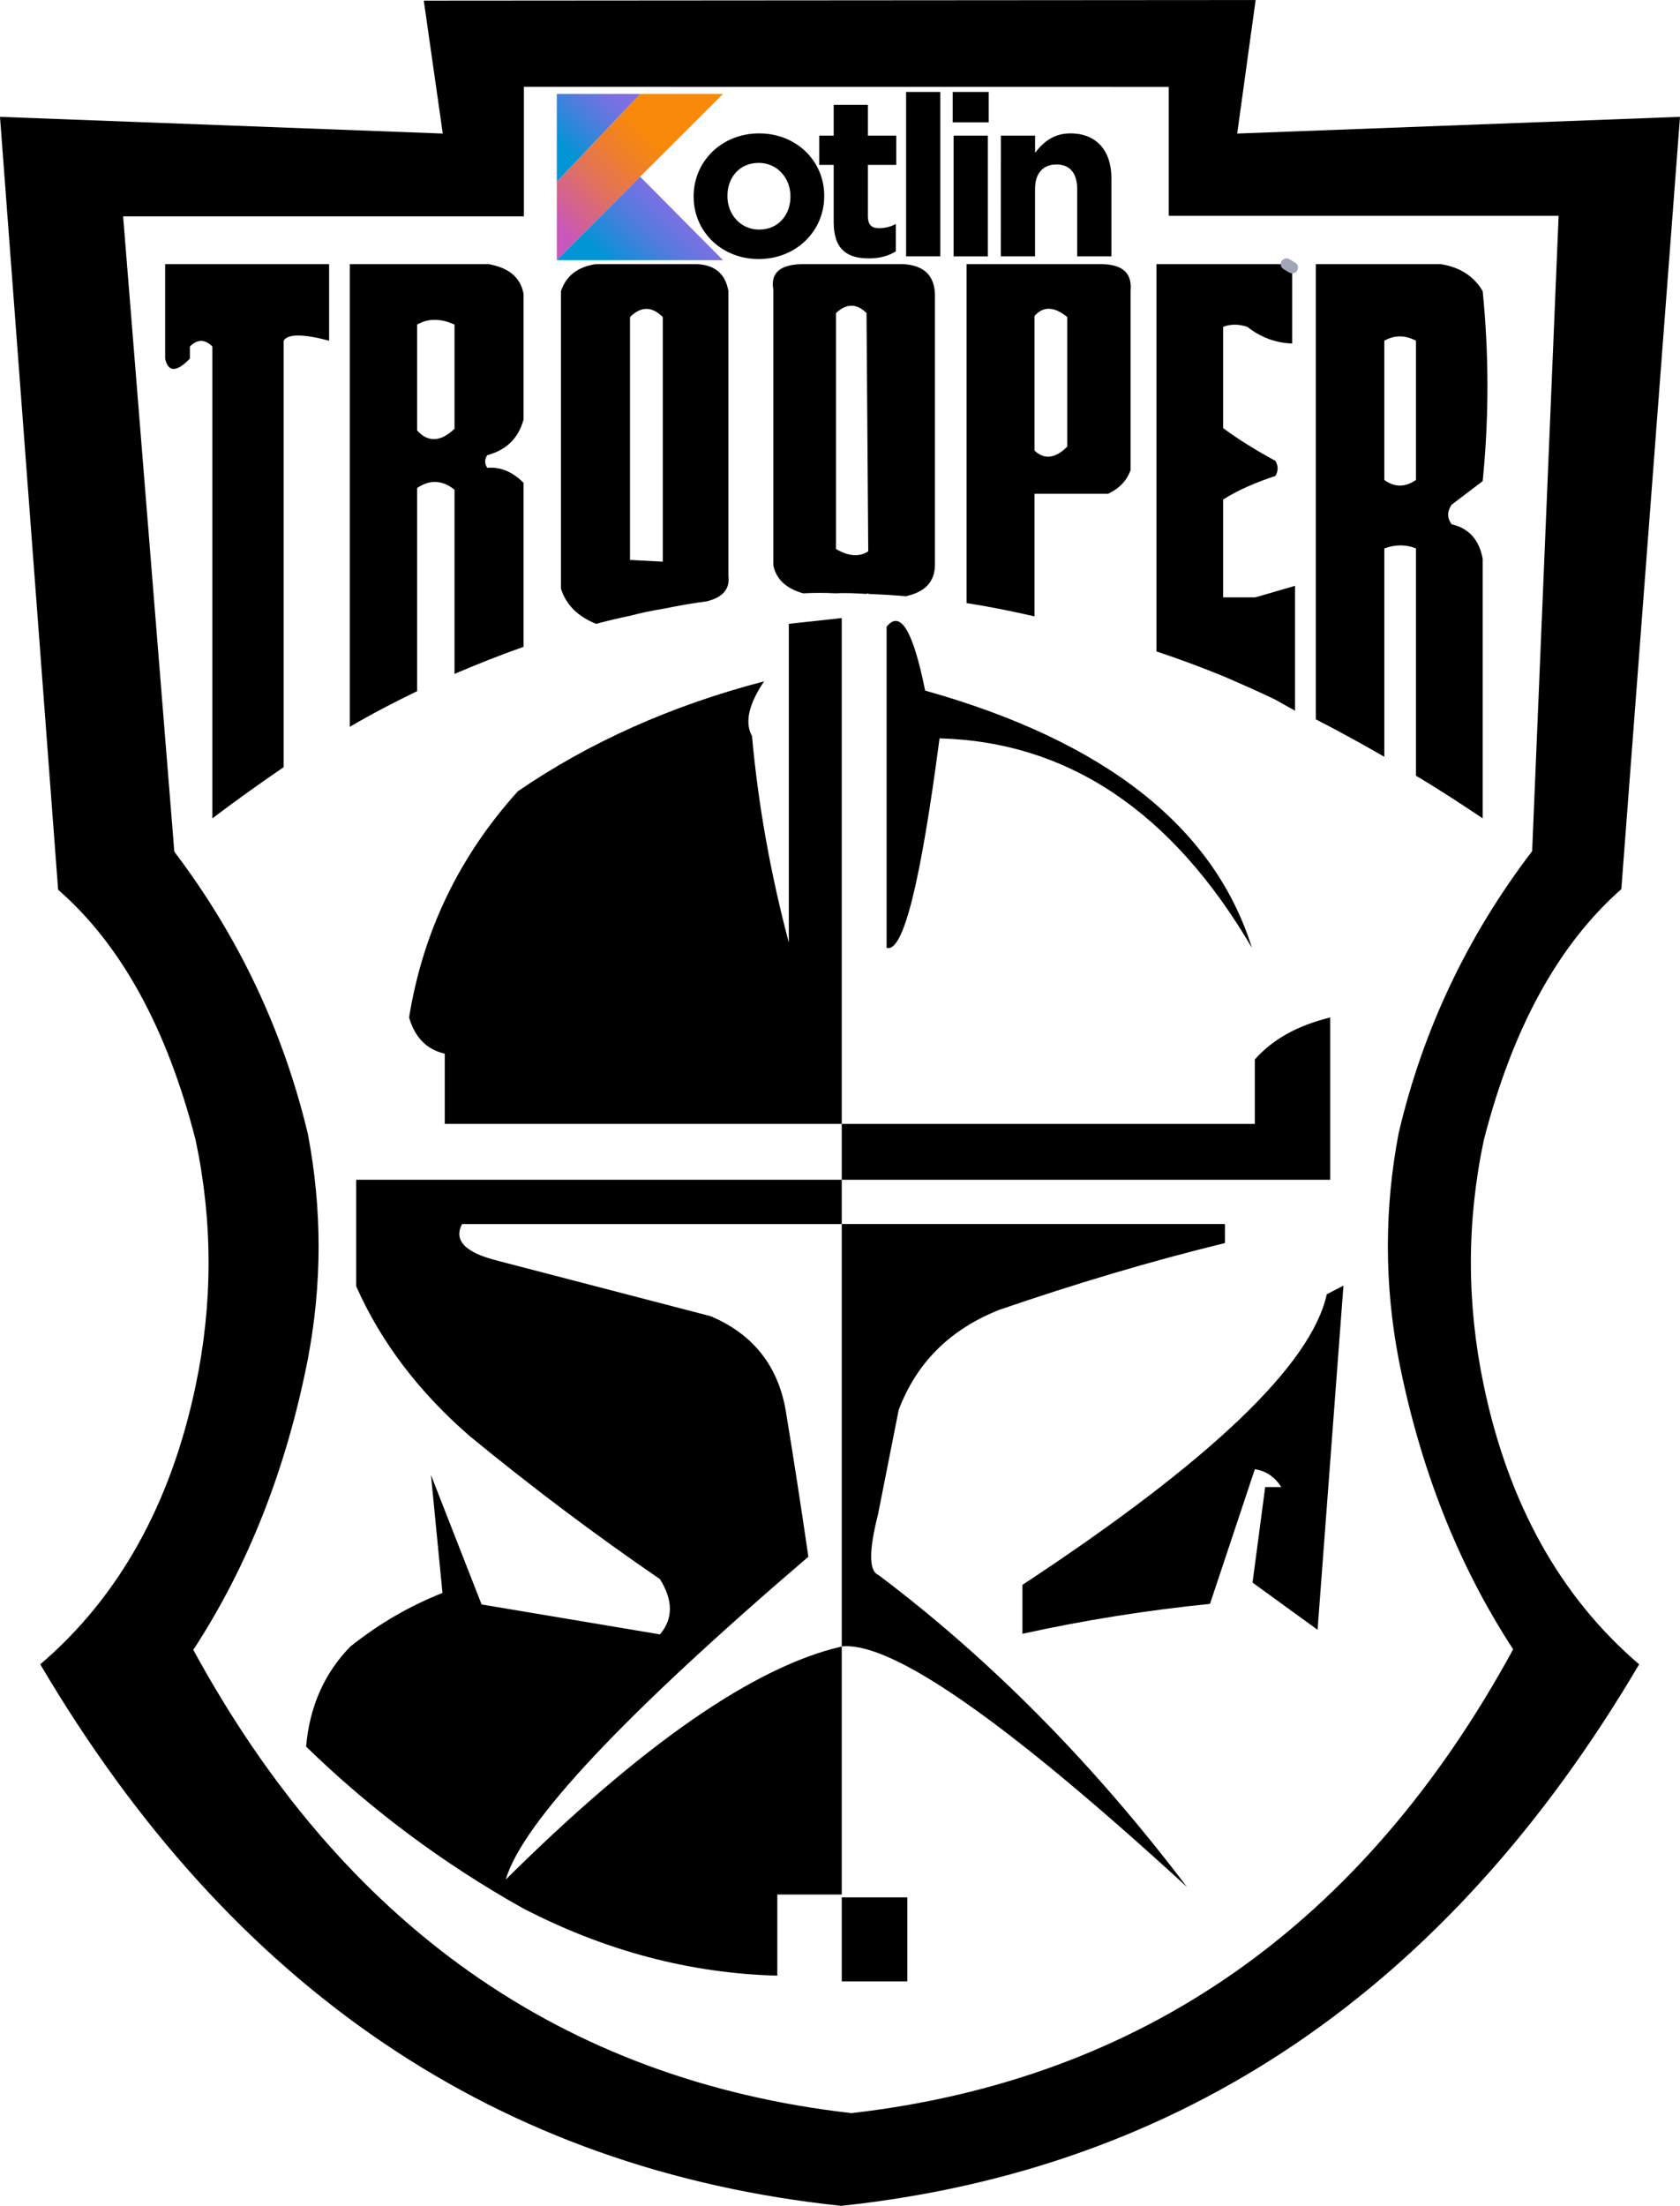 <?xml version="1.0" encoding="UTF-8" standalone="no"?>
<!-- Created with Inkscape (http://www.inkscape.org/) -->

<svg
   xmlns:dc="http://purl.org/dc/elements/1.1/"
   xmlns:cc="http://creativecommons.org/ns#"
   xmlns:rdf="http://www.w3.org/1999/02/22-rdf-syntax-ns#"
   xmlns:svg="http://www.w3.org/2000/svg"
   xmlns="http://www.w3.org/2000/svg"
   xmlns:sodipodi="http://sodipodi.sourceforge.net/DTD/sodipodi-0.dtd"
   xmlns:inkscape="http://www.inkscape.org/namespaces/inkscape"
   width="51.485mm"
   height="67.583mm"
   viewBox="0 0 51.485 67.583"
   version="1.1"
   id="svg1160"
   sodipodi:docname="kotlin_trooper_2.svg"
   inkscape:export-filename="/home/madhead/Projects/t-shirts/kotlin/kotlin_trooper_1.png"
   inkscape:export-xdpi="299.91574"
   inkscape:export-ydpi="299.91574"
   inkscape:version="0.92.1 r">
  <defs
     id="defs1154" />
  <sodipodi:namedview
     id="base"
     pagecolor="#ffffff"
     bordercolor="#666666"
     borderopacity="1.0"
     inkscape:pageopacity="0.0"
     inkscape:pageshadow="2"
     inkscape:zoom="1.4"
     inkscape:cx="45.144222"
     inkscape:cy="137.36349"
     inkscape:document-units="mm"
     inkscape:current-layer="layer1"
     showgrid="false"
     fit-margin-top="0"
     fit-margin-left="0"
     fit-margin-right="0"
     fit-margin-bottom="0"
     inkscape:window-width="1366"
     inkscape:window-height="697"
     inkscape:window-x="0"
     inkscape:window-y="0"
     inkscape:window-maximized="1" />
  <g
     inkscape:label="Layer 1"
     inkscape:groupmode="layer"
     id="layer1"
     transform="translate(72.612,-59.857)">
    <g
       id="g1689">
      <path
         sodipodi:nodetypes="cccccccccccccccccccccccccccccccc"
         d="m -22.925,87.099 1.798,-23.662 -13.57,0.512 0.565,-4.091 -25.493,0.018 0.582,4.073 -13.569,-0.512 1.781,23.68 c 1.922,1.675 3.332,4.231 4.214,7.67 0.529,2.504 0.529,5.008 0,7.529 -0.758,3.614 -2.345,6.471 -4.761,8.534 5.871,9.962 14.053,15.481 24.544,16.592 10.438,-1.111 18.584,-6.63 24.455,-16.592 -2.415,-2.063 -4.002,-4.919 -4.76,-8.534 -0.529,-2.521 -0.529,-5.025 0,-7.529 0.882,-3.438 2.292,-5.995 4.214,-7.687 z M -36.794,62.52 v 3.95 h 11.947 L -25.658,85.935 c -1.992,2.61 -3.35,5.483 -4.091,8.64 -0.441,2.31 -0.441,4.62 0,6.929 0.653,3.332 1.816,6.295 3.509,8.886 -4.602,8.446 -11.373,13.189 -20.277,14.211 -8.833,-1.005 -15.569,-5.748 -20.171,-14.194 1.693,-2.592 2.856,-5.572 3.509,-8.904 0.441,-2.31 0.441,-4.602 0,-6.912 -0.758,-3.156 -2.116,-6.03 -4.091,-8.64 l -1.569,-19.466 h 12.282 v -3.967"
         style="fill:#000000;fill-opacity:1;fill-rule:nonzero;stroke:none;stroke-width:0.035"
         id="path22"
         inkscape:connector-curvature="0" />
      <path
         d="m -33.011,68.056 -0.176,-0.106 h -3.985 v 11.866 c 0.688,0.229 1.357,0.476 2.045,0.758 0.529,0.229 1.058,0.458 1.604,0.723 0.088,0.053 0.282,0.159 0.599,0.335 v -3.826 l -1.217,0.353 h -0.987 v -2.998 c 0.476,-0.3 1.022,-0.529 1.604,-0.723 0.088,-0.159 0.088,-0.3 0,-0.459 -0.582,-0.317 -1.129,-0.652 -1.604,-1.005 v -3.103 c 0.229,-0.088 0.476,-0.088 0.74,0 0.405,0.318 0.864,0.494 1.375,0.511 v -2.327"
         style="fill:#000000;fill-opacity:1;fill-rule:nonzero;stroke:none;stroke-width:0.035"
         id="path26"
         inkscape:connector-curvature="0" />
      <path
         d="m -37.965,74.263 v -5.484 c 0.053,-0.546 -0.229,-0.811 -0.864,-0.829 h -4.161 v 10.385 c 0.688,0.106 1.375,0.247 2.081,0.406 v -3.756 h 2.257 c 0.335,-0.159 0.564,-0.388 0.688,-0.723 z m -2.944,-4.725 c 0.264,-0.3 0.599,-0.3 1.005,0.035 v 3.967 c -0.37,0.37 -0.705,0.405 -1.005,0.123 v -4.126"
         style="fill:#000000;fill-opacity:1;fill-rule:nonzero;stroke:none;stroke-width:0.035"
         id="path28"
         inkscape:connector-curvature="0" />
      <path
         d="m -27.174,68.779 c -0.265,-0.458 -0.706,-0.74 -1.287,-0.829 h -3.826 v 13.947 c 0.688,0.353 1.393,0.741 2.098,1.146 v -6.383 c 0.335,-0.123 0.67,-0.123 0.97,0 v 6.965 c 0.688,0.406 1.357,0.846 2.045,1.305 v -7.952 c -0.106,-0.582 -0.423,-0.935 -0.952,-1.058 -0.141,-0.194 -0.141,-0.388 0,-0.599 l 0.952,-0.723 c 0.194,-1.94 0.194,-3.879 0,-5.819 z m -3.015,1.517 c 0.318,-0.176 0.635,-0.176 0.97,0 v 4.267 c -0.335,0.229 -0.652,0.229 -0.97,0 v -4.267"
         style="fill:#000000;fill-opacity:1;fill-rule:nonzero;stroke:none;stroke-width:0.035"
         id="path30"
         inkscape:connector-curvature="0" />
      <path
         d="m -50.29,68.779 c -0.088,-0.546 -0.441,-0.829 -1.023,-0.829 h -3.05 c -0.547,0.088 -0.899,0.353 -1.058,0.829 v 9.116 c 0.159,0.494 0.511,0.846 1.076,1.076 0.335,-0.088 0.688,-0.176 1.04,-0.247 0.335,-0.088 0.67,-0.159 1.005,-0.212 0.441,-0.088 0.899,-0.176 1.34,-0.229 0.511,-0.123 0.723,-0.388 0.67,-0.793 0,-2.909 0,-5.801 0,-8.71 z m -2.01,0.793 c 0,2.486 0,4.99 0,7.494 l -1.005,-0.053 v -7.441 c 0.335,-0.335 0.67,-0.335 1.005,0"
         style="fill:#000000;fill-opacity:1;fill-rule:nonzero;stroke:none;stroke-width:0.035"
         id="path38"
         inkscape:connector-curvature="0" />
      <path
         d="m -48.05,67.95 c -0.652,0.018 -0.952,0.265 -0.864,0.776 V 77.172 c 0.088,0.441 0.406,0.723 0.917,0.864 0.335,-0.018 0.67,-0.018 1.005,0 0.3,-0.018 0.617,0 0.935,0.018 0.018,-0.018 0.053,-0.018 0.07,0 0.37,0.018 0.758,0.035 1.128,0.071 0.582,-0.123 0.882,-0.423 0.899,-0.935 V 68.973 c 0.018,-0.652 -0.317,-0.987 -0.97,-1.023 z m 1.058,1.499 c 0.318,-0.3 0.635,-0.3 0.935,0 0.018,2.381 0.035,4.814 0.053,7.3 -0.265,0.176 -0.6,0.159 -0.988,-0.071 v -7.229"
         style="fill:#000000;fill-opacity:1;fill-rule:nonzero;stroke:none;stroke-width:0.035"
         id="path40"
         inkscape:connector-curvature="0" />
      <path
         d="m -44.26,81.016 c -0.37,-1.833 -0.758,-2.486 -1.181,-1.957 v 9.839 c 0.511,0.158 1.04,-1.992 1.622,-6.418 3.932,0.106 7.123,2.239 9.574,6.418 -1.163,-3.703 -4.496,-6.33 -10.015,-7.882"
         style="fill:#000000;fill-opacity:1;fill-rule:nonzero;stroke:none;stroke-width:0.035"
         id="path42"
         inkscape:connector-curvature="0" />
      <path
         d="m -46.816,78.794 -1.622,0.176 v 9.768 c -0.547,-2.063 -0.935,-4.179 -1.128,-6.33 -0.229,-0.406 -0.106,-0.97 0.37,-1.675 -2.839,0.74 -5.36,1.869 -7.546,3.368 -1.798,1.992 -2.909,4.302 -3.333,6.929 0.176,0.617 0.547,0.987 1.093,1.111 v 2.151 H -46.816 V 78.794"
         style="fill:#000000;fill-opacity:1;fill-rule:nonzero;stroke:none;stroke-width:0.035"
         id="path44"
         inkscape:connector-curvature="0" />
      <path
         d="m -31.847,91.031 c -1.005,0.247 -1.763,0.67 -2.31,1.287 v 1.975 H -46.816 v 1.71 h 14.969 v -4.972"
         style="fill:#000000;fill-opacity:1;fill-rule:nonzero;stroke:none;stroke-width:0.035"
         id="path46"
         inkscape:connector-curvature="0" />
      <path
         d="m -57.342,98.489 c -1.005,-0.247 -1.375,-0.617 -1.111,-1.128 H -46.816 v -1.358 h -14.881 v 3.262 c 0.758,1.71 1.922,3.244 3.491,4.602 1.869,1.534 3.808,2.997 5.819,4.373 0.406,0.652 0.406,1.217 0,1.693 l -5.466,-0.917 -1.552,-3.967 0.353,3.614 c -1.023,0.406 -1.957,0.952 -2.821,1.64 -0.793,0.811 -1.252,1.834 -1.358,3.068 1.957,1.904 4.161,3.562 6.647,4.955 2.521,1.305 5.113,1.992 7.793,2.063 v -2.486 h 1.975 v -7.599 c -2.68,0.617 -6.118,2.998 -10.297,7.141 0.511,-1.746 3.614,-5.043 9.274,-9.892 -0.229,-1.569 -0.458,-3.05 -0.688,-4.443 -0.229,-1.393 -1.005,-2.38 -2.31,-2.927 l -6.506,-1.693"
         style="fill:#000000;fill-opacity:1;fill-rule:nonzero;stroke:none;stroke-width:0.035"
         id="path48"
         inkscape:connector-curvature="0" />
      <path
         d="m -35.073,97.942 v -0.582 H -46.816 v 12.942 c 1.534,-0.159 5.06,2.31 10.579,7.37 -2.874,-3.791 -6.03,-6.982 -9.451,-9.556 -0.3,-0.123 -0.3,-0.741 -0.018,-1.851 l 0.635,-3.209 c 0.547,-1.446 1.569,-2.468 3.086,-3.068 2.31,-0.793 4.602,-1.481 6.912,-2.045"
         style="fill:#000000;fill-opacity:1;fill-rule:nonzero;stroke:none;stroke-width:0.035"
         id="path50"
         inkscape:connector-curvature="0" />
      <path
         d="m -62.526,70.296 v -2.345 h -5.025 v 2.892 c 0.088,0.423 0.353,0.423 0.758,0 v -0.37 c 0.229,-0.229 0.458,-0.229 0.688,0 v 14.458 c 0.723,-0.546 1.463,-1.076 2.186,-1.569 V 70.296 c 0.123,-0.212 0.599,-0.212 1.393,0"
         style="fill:#000000;fill-opacity:1;fill-rule:nonzero;stroke:none;stroke-width:0.035"
         id="path54"
         inkscape:connector-curvature="0" />
      <path
         d="m -56.567,68.867 c -0.088,-0.511 -0.458,-0.811 -1.076,-0.917 h -4.249 v 14.176 c 0.688,-0.406 1.375,-0.758 2.063,-1.093 V 74.809 c 0.388,-0.264 0.776,-0.247 1.146,0.053 v 5.642 c 0.705,-0.3 1.411,-0.582 2.116,-0.829 v -5.025 c -0.335,-0.335 -0.705,-0.494 -1.111,-0.459 -0.088,-0.123 -0.088,-0.265 0,-0.388 0.582,-0.158 0.952,-0.511 1.111,-1.093 z m -3.262,0.935 c 0.335,-0.194 0.723,-0.194 1.146,0 v 3.192 c -0.423,0.405 -0.811,0.423 -1.146,0.053 v -3.244"
         style="fill:#000000;fill-opacity:1;fill-rule:nonzero;stroke:none;stroke-width:0.035"
         id="path56"
         inkscape:connector-curvature="0" />
      <path
         d="m -31.441,99.247 -0.511,0.265 c -0.476,2.169 -3.597,5.131 -9.327,8.904 v 1.499 c 1.922,-0.423 3.826,-0.723 5.748,-0.917 l 1.375,-4.126 c 0.353,0.053 0.617,0.247 0.811,0.547 h -0.494 l -0.388,2.927 1.993,1.446 0.793,-10.544"
         style="fill:#000000;fill-opacity:1;fill-rule:nonzero;stroke:none;stroke-width:0.035"
         id="path58"
         inkscape:connector-curvature="0" />
      <path
         d="m -46.816,117.99 v 2.574 h 2.01 v -2.574 h -2.01"
         style="fill:#000000;fill-opacity:1;fill-rule:nonzero;stroke:none;stroke-width:0.035"
         id="path60"
         inkscape:connector-curvature="0" />
      <path
         d="m -33.011,68.056 -0.176,-0.106"
         style="fill:none;stroke:#a2a5b7;stroke-width:0.353;stroke-linecap:round;stroke-linejoin:round;stroke-miterlimit:10;stroke-dasharray:none;stroke-opacity:1"
         id="path62"
         inkscape:connector-curvature="0" />
      <g
         id="g1642">
        <path
           inkscape:connector-curvature="0"
           id="XMLID_125_"
           style="fill:#000000;stroke-width:0.047"
           d="m -51.355,65.883 v -0.014 c 10e-7,-1.063 0.856,-1.925 2.008,-1.925 1.145,0 1.994,0.849 1.994,1.911 v 0.014 c 0,1.063 -0.856,1.925 -2.008,1.925 -1.145,0 -1.994,-0.849 -1.994,-1.911 z m 2.967,0 v -0.014 c 0,-0.545 -0.393,-1.021 -0.973,-1.021 -0.6,0 -0.959,0.462 -0.959,1.008 v 0.014 c 0,0.545 0.393,1.021 0.973,1.021 0.6,0 0.959,-0.462 0.959,-1.008 z" />
        <path
           inkscape:connector-curvature="0"
           id="XMLID_123_"
           style="fill:#000000;stroke-width:0.047"
           d="m -47.063,66.663 v -1.753 h -0.442 V 64.013 h 0.442 l 2e-6,-0.945 h 1.049 v 0.945 h 0.869 v 0.897 h -0.869 v 1.58 c 0,0.241 0.103,0.359 0.338,0.359 0.193,0 0.366,-0.048 0.518,-0.131 v 0.842 c -0.221,0.131 -0.476,0.214 -0.828,0.214 -0.642,0 -1.077,-0.255 -1.077,-1.111 z" />
        <path
           inkscape:connector-curvature="0"
           id="XMLID_121_"
           style="fill:#000000;stroke-width:0.047"
           d="m -44.844,62.674 h 1.049 l -3e-6,5.037 h -1.049 z" />
        <path
           inkscape:connector-curvature="0"
           id="XMLID_118_"
           style="fill:#000000;stroke-width:0.047"
           d="m -43.416,62.674 h 1.104 v 0.932 h -1.104 z m 0.028,1.339 h 1.049 l -1e-6,3.699 -1.049,-1e-6 z" />
        <path
           inkscape:connector-curvature="0"
           id="XMLID_116_"
           style="fill:#000000;stroke-width:0.047"
           d="m -41.94,64.013 h 1.049 v 0.524 c 0.242,-0.311 0.552,-0.593 1.083,-0.593 0.794,0 1.256,0.524 1.256,1.373 v 2.394 h -1.049 v -2.063 c 0,-0.497 -0.235,-0.752 -0.635,-0.752 -0.4,0 -0.656,0.255 -0.656,0.752 l -2e-6,2.063 h -1.049 z" />
        <g
           id="g1312"
           transform="matrix(0.05,0,0,0.05,-55.557,62.519)">
          <linearGradient
             id="SVGID_1_"
             gradientUnits="userSpaceOnUse"
             x1="-11.379"
             y1="92.369"
             x2="70.302"
             y2="10.687">
            <stop
               offset="0.108"
               style="stop-color:#C757BC"
               id="stop1272" />
            <stop
               offset="0.214"
               style="stop-color:#D0609A"
               id="stop1274" />
            <stop
               offset="0.425"
               style="stop-color:#E1725C"
               id="stop1276" />
            <stop
               offset="0.605"
               style="stop-color:#EE7E2F"
               id="stop1278" />
            <stop
               offset="0.743"
               style="stop-color:#F58613"
               id="stop1280" />
            <stop
               offset="0.823"
               style="stop-color:#F88909"
               id="stop1282" />
          </linearGradient>
          <polygon
             style="fill:url(#SVGID_1_)"
             points="51.312,4.316 0.167,58.102 0.167,106.185 51.239,55.023 102.036,4.316 "
             id="polygon1285" />
          <linearGradient
             id="XMLID_2_"
             gradientUnits="userSpaceOnUse"
             x1="36.096"
             y1="121.145"
             x2="79.126"
             y2="78.116">
            <stop
               offset="0.097"
               style="stop-color:#0095D5"
               id="stop1287" />
            <stop
               offset="0.301"
               style="stop-color:#238AD9"
               id="stop1289" />
            <stop
               offset="0.621"
               style="stop-color:#557BDE"
               id="stop1291" />
            <stop
               offset="0.864"
               style="stop-color:#7472E2"
               id="stop1293" />
            <stop
               offset="1"
               style="stop-color:#806EE3"
               id="stop1295" />
          </linearGradient>
          <polygon
             id="XMLID_11_"
             style="fill:url(#XMLID_2_)"
             points="51.239,55.023 102.036,106.185 0.167,106.185 " />
          <linearGradient
             id="SVGID_2_"
             gradientUnits="userSpaceOnUse"
             x1="-4.506"
             y1="35.881"
             x2="33.105"
             y2="-1.73">
            <stop
               offset="0.097"
               style="stop-color:#0095D5"
               id="stop1299" />
            <stop
               offset="0.301"
               style="stop-color:#238AD9"
               id="stop1301" />
            <stop
               offset="0.621"
               style="stop-color:#557BDE"
               id="stop1303" />
            <stop
               offset="0.864"
               style="stop-color:#7472E2"
               id="stop1305" />
            <stop
               offset="1"
               style="stop-color:#806EE3"
               id="stop1307" />
          </linearGradient>
          <polygon
             style="fill:url(#SVGID_2_)"
             points="51.313,4.316 0.167,58.102 0.167,4.316 "
             id="polygon1310" />
        </g>
      </g>
    </g>
  </g>
</svg>
